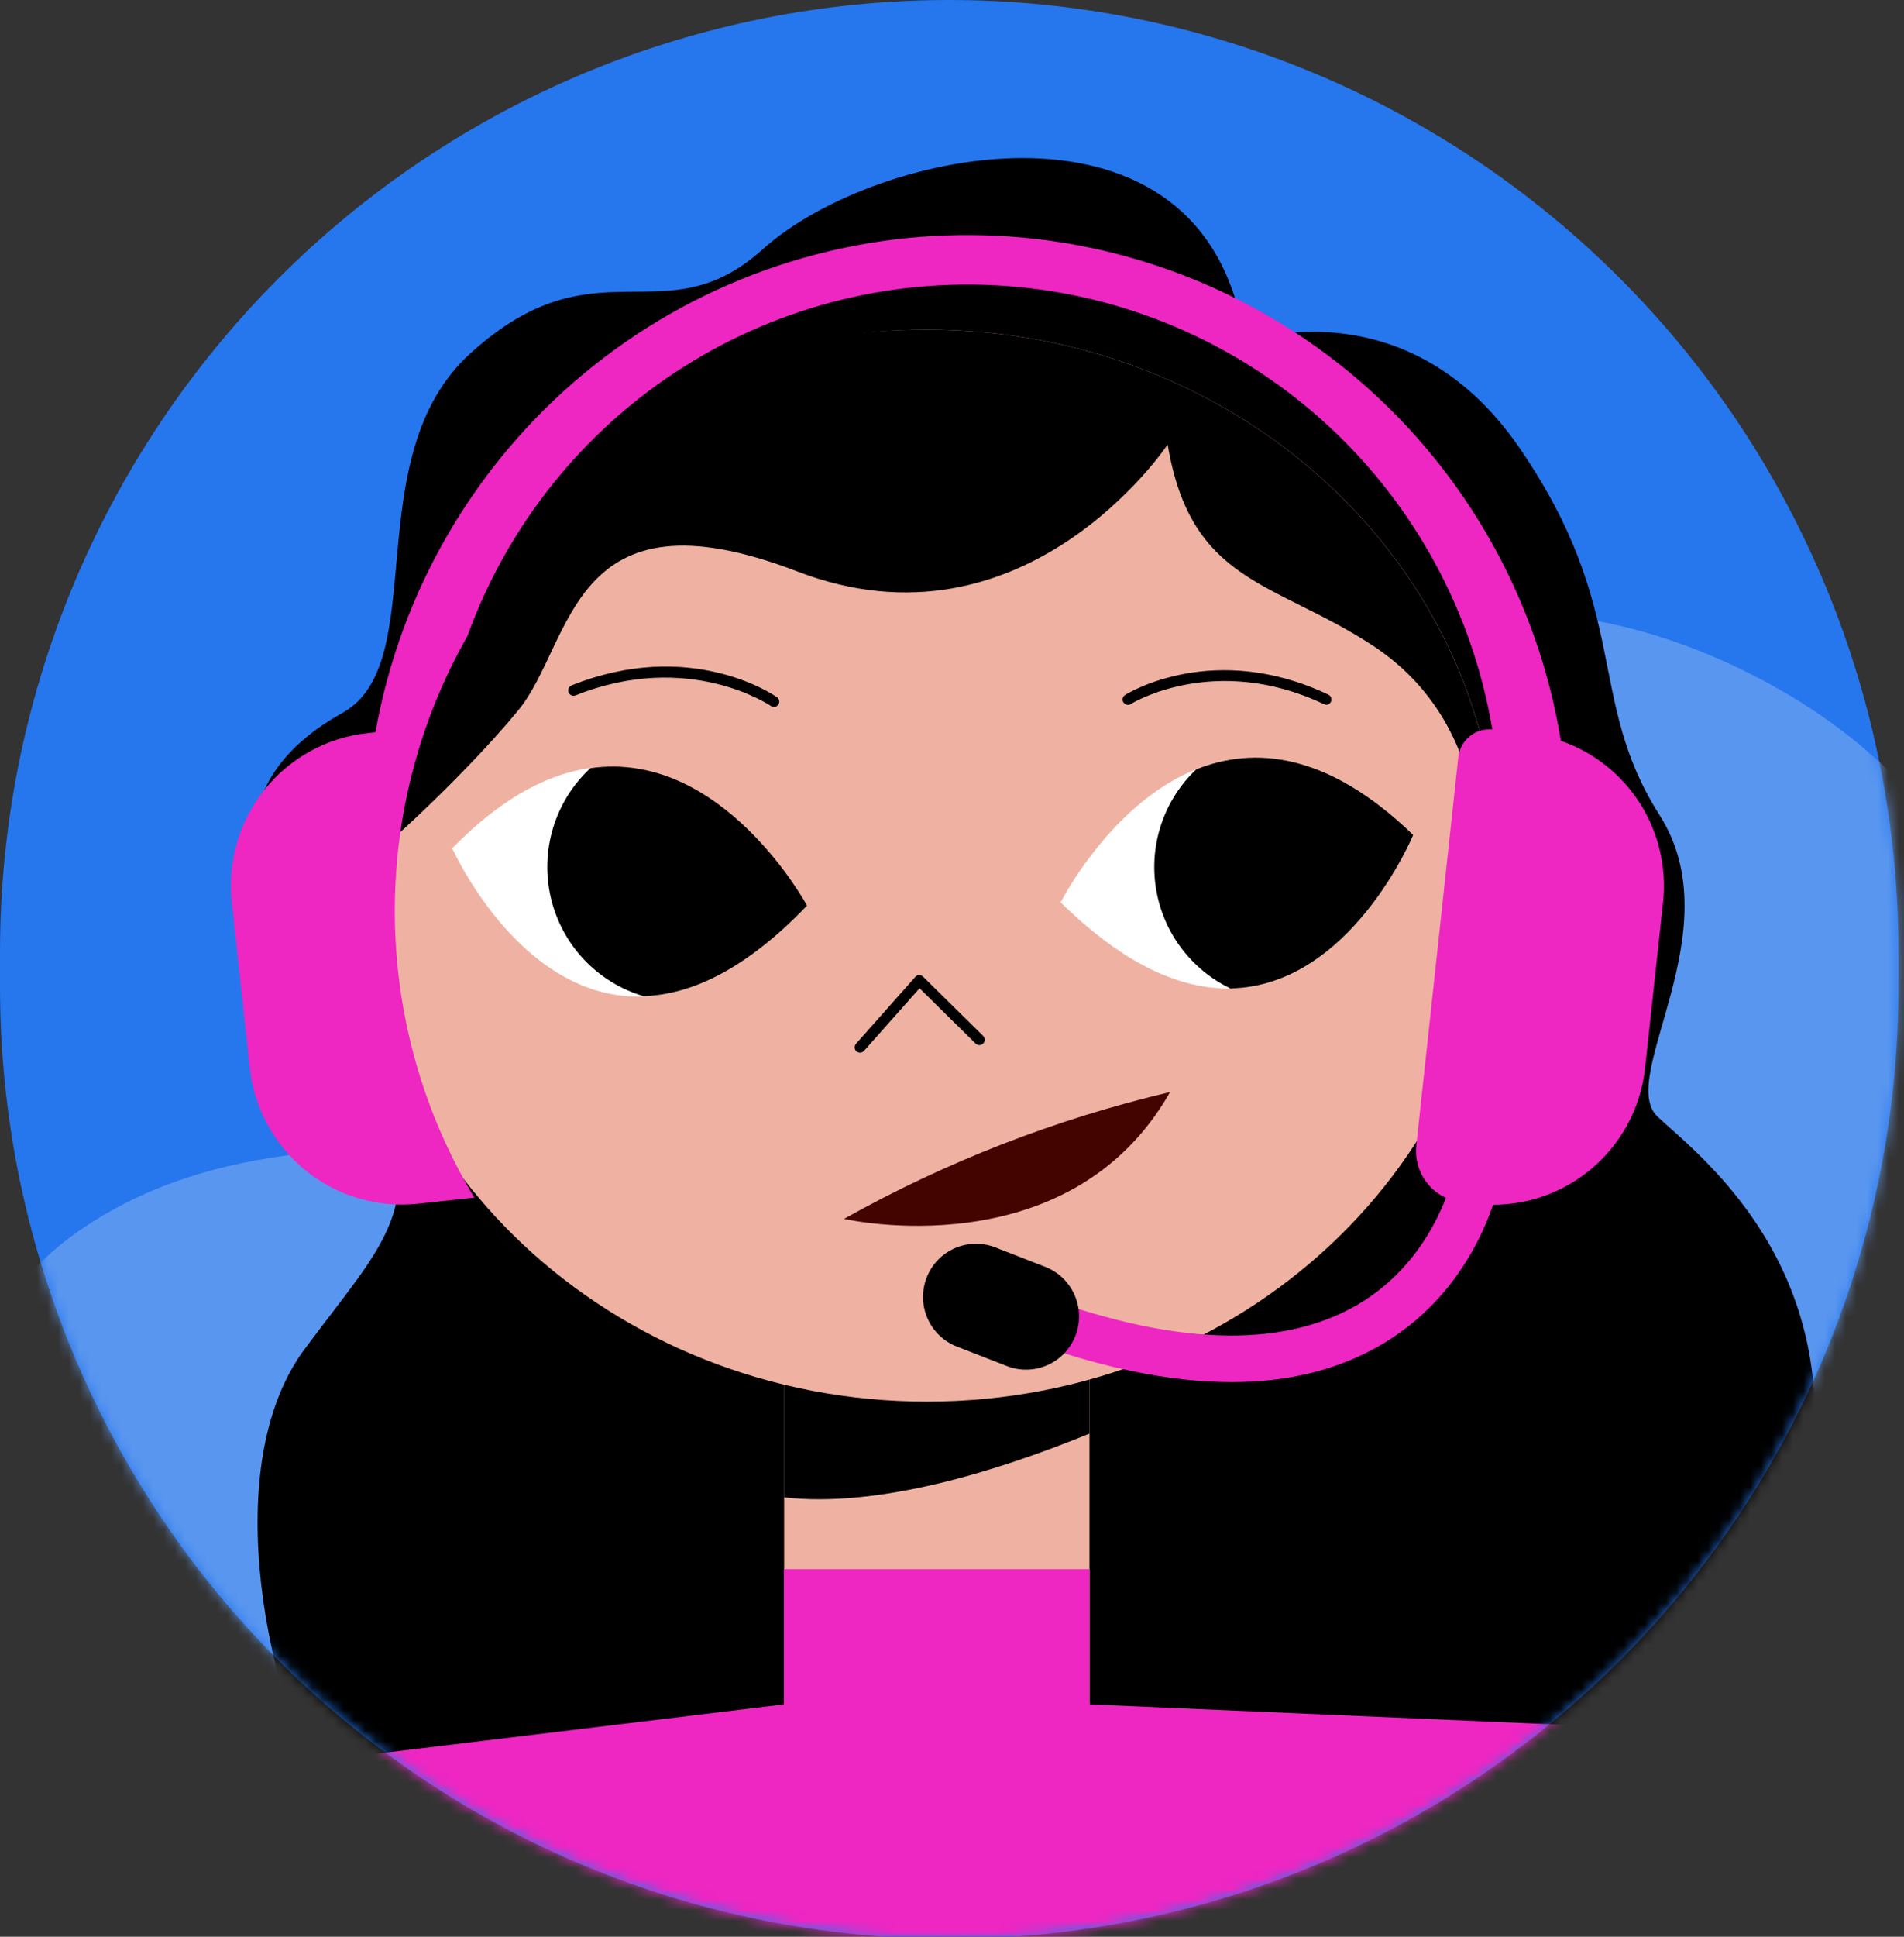 <svg width="180" height="183" viewBox="0 0 180 183" fill="none" xmlns="http://www.w3.org/2000/svg">
<rect x="0" y="0" width="180" height="183" fill="#333333" stroke="none"/>
<g clip-path="url(#clip0_1_1514)">
<path d="M89.739 0C113.539 0 136.364 9.477 153.193 26.346C170.023 43.216 179.477 66.096 179.477 89.953V93.243C179.477 105.056 177.156 116.753 172.646 127.666C168.137 138.58 161.526 148.496 153.193 156.849C144.86 165.202 134.968 171.828 124.08 176.348C113.193 180.869 101.523 183.196 89.739 183.196C65.939 183.196 43.113 173.718 26.284 156.849C9.455 139.98 0 117.1 0 93.243L0 89.953C0 66.096 9.455 43.216 26.284 26.346C43.113 9.477 65.939 0 89.739 0Z" fill="#2676EE"/>
<mask id="mask0_1_1514" style="mask-type:luminance" maskUnits="userSpaceOnUse" x="0" y="0" width="180" height="184">
<path d="M89.75 0C113.55 0 136.376 9.477 153.205 26.346C170.034 43.216 179.489 66.096 179.489 89.953V93.243C179.489 105.056 177.168 116.753 172.658 127.666C168.148 138.58 161.538 148.496 153.205 156.849C144.872 165.202 134.979 171.828 124.092 176.348C113.204 180.869 101.535 183.196 89.75 183.196C65.95 183.196 43.125 173.718 26.295 156.849C9.466 139.98 0.012 117.1 0.012 93.243V89.953C0.012 66.096 9.466 43.216 26.295 26.346C43.125 9.477 65.95 0 89.75 0Z" fill="white"/>
</mask>
<g mask="url(#mask0_1_1514)">
<path opacity="0.8" d="M168.463 65.284C140.102 49.029 114.978 62.411 102.419 76.661C89.86 90.911 80.493 105.31 64.737 107.947C48.981 110.584 25.032 103.885 7.207 116.48C-10.617 129.074 -10.554 162.527 3.557 181.488C17.669 200.449 54.189 209.527 96.34 215.63C111.463 217.926 126.896 217.068 141.672 213.107L160.814 206.132C170.159 201.857 178.003 197.03 184.637 193.123C194.733 187.142 198.285 172.582 200.221 161.912C203.024 145.923 202.781 129.546 199.505 113.647C195.254 93.611 185.6 75.104 168.463 65.284Z" fill="#669DF0"/>
<path d="M117.66 32.286C117.66 32.286 132.976 26.817 143.63 42.296C154.284 57.775 149.882 66.028 156.88 76.997C163.878 87.966 152.785 101.803 156.699 105.51C160.614 109.217 176.707 120.983 169.949 145.397C166.83 156.693 194.179 175.927 180.266 184.976C164.107 195.493 105.946 194.95 93.78 194.382C74.808 193.489 39.575 188.677 31.746 172.987C23.916 157.296 21.345 137.549 28.765 127.521C36.184 117.494 41.015 113.703 34.926 102.673C31.776 96.968 13.4 77.885 32.372 67.362C40.882 62.641 33.649 43.165 44.496 33.361C56.439 22.561 62.745 31.985 72.11 23.551C82.74 13.958 114.137 7.287 117.66 32.286Z" fill="black"/>
<path d="M102.995 123.277H74.128V161.045H102.995V123.277Z" fill="#EFB2A2"/>
<path d="M102.995 135.46V123.283H74.122V141.485C83.059 142.5 94.262 139.028 102.995 135.46Z" fill="black"/>
<path d="M87.631 132.436C117.444 132.436 141.612 109.761 141.612 81.79C141.612 53.82 117.444 31.145 87.631 31.145C57.817 31.145 33.649 53.82 33.649 81.79C33.649 109.761 57.817 132.436 87.631 132.436Z" fill="#EFB2A2"/>
<path d="M100.272 85.268C100.272 85.268 113.336 59.308 133.602 78.893C133.602 78.893 122.105 106.742 100.272 85.268Z" fill="white"/>
<path d="M81.301 99.467C81.204 99.466 81.108 99.438 81.027 99.384C80.946 99.331 80.881 99.255 80.842 99.165C80.802 99.076 80.79 98.977 80.805 98.881C80.82 98.785 80.862 98.695 80.927 98.622L86.529 92.307C86.622 92.205 86.752 92.144 86.89 92.138C86.959 92.136 87.027 92.148 87.091 92.173C87.155 92.198 87.214 92.235 87.263 92.283L92.943 97.879C92.99 97.926 93.028 97.982 93.054 98.043C93.08 98.105 93.094 98.171 93.094 98.237C93.095 98.304 93.082 98.37 93.057 98.432C93.032 98.494 92.996 98.55 92.949 98.598C92.902 98.645 92.847 98.683 92.785 98.709C92.724 98.735 92.658 98.749 92.592 98.75C92.525 98.75 92.459 98.738 92.397 98.713C92.336 98.688 92.279 98.651 92.232 98.604L86.932 93.382L81.68 99.298C81.632 99.351 81.573 99.393 81.508 99.422C81.443 99.451 81.372 99.467 81.301 99.467Z" fill="black"/>
<path d="M125.363 66.577C125.29 66.579 125.217 66.562 125.152 66.529C114.865 61.663 106.982 66.45 106.903 66.529C106.847 66.564 106.784 66.588 106.718 66.599C106.652 66.61 106.585 66.607 106.52 66.592C106.456 66.577 106.394 66.549 106.34 66.51C106.286 66.472 106.24 66.422 106.205 66.366C106.17 66.309 106.146 66.246 106.135 66.18C106.124 66.114 106.126 66.047 106.141 65.982C106.156 65.917 106.184 65.855 106.223 65.801C106.262 65.747 106.311 65.701 106.367 65.665C106.705 65.454 114.799 60.528 125.58 65.635C125.684 65.684 125.768 65.768 125.819 65.871C125.869 65.975 125.883 66.093 125.858 66.205C125.833 66.318 125.77 66.418 125.68 66.49C125.59 66.562 125.478 66.602 125.363 66.601V66.577Z" fill="black"/>
<path d="M73.164 66.794C73.061 66.793 72.96 66.762 72.875 66.704C72.803 66.65 65.082 61.427 54.391 65.714C54.268 65.757 54.133 65.751 54.014 65.697C53.895 65.643 53.801 65.544 53.753 65.423C53.705 65.301 53.705 65.165 53.755 65.044C53.804 64.923 53.898 64.825 54.018 64.772C65.226 60.274 73.122 65.641 73.453 65.877C73.508 65.914 73.554 65.962 73.59 66.018C73.626 66.073 73.65 66.135 73.662 66.201C73.674 66.266 73.672 66.332 73.658 66.397C73.644 66.462 73.618 66.523 73.58 66.577C73.534 66.645 73.472 66.7 73.399 66.738C73.327 66.776 73.246 66.796 73.164 66.794Z" fill="black"/>
<path d="M33.673 89.904C33.556 89.905 33.442 89.864 33.352 89.789C33.261 89.714 33.2 89.609 33.179 89.494C32.131 83.885 23.681 80.728 23.591 80.698C23.465 80.651 23.362 80.557 23.306 80.434C23.249 80.312 23.244 80.172 23.29 80.046C23.336 79.919 23.431 79.817 23.553 79.76C23.675 79.703 23.814 79.698 23.94 79.744C24.308 79.877 33.023 83.131 34.179 89.307C34.192 89.373 34.192 89.441 34.179 89.507C34.166 89.573 34.14 89.636 34.102 89.692C34.065 89.749 34.017 89.797 33.96 89.834C33.904 89.871 33.842 89.897 33.775 89.91L33.673 89.904Z" fill="black"/>
<path d="M25.705 93.231C25.625 93.231 25.546 93.212 25.474 93.175C25.403 93.138 25.342 93.085 25.295 93.019C25.217 92.91 25.186 92.775 25.207 92.643C25.229 92.51 25.301 92.392 25.41 92.313L32.637 87.109C32.746 87.032 32.882 87.001 33.014 87.023C33.146 87.046 33.264 87.12 33.342 87.23C33.42 87.339 33.452 87.474 33.43 87.607C33.409 87.739 33.336 87.858 33.227 87.936L26 93.14C25.913 93.199 25.81 93.231 25.705 93.231Z" fill="black"/>
<path d="M76.242 85.588C76.242 85.588 62.468 60.003 42.749 80.154C42.749 80.142 55.005 107.666 76.242 85.588Z" fill="white"/>
<path d="M133.602 78.893C125.484 71.044 118.545 70.513 113.089 72.693C111.595 74.11 110.467 75.87 109.803 77.82C109.138 79.771 108.957 81.855 109.274 83.892C109.591 85.929 110.397 87.858 111.623 89.513C112.849 91.168 114.458 92.5 116.311 93.394C127.694 93.201 133.602 78.893 133.602 78.893Z" fill="black"/>
<path d="M76.296 85.57C76.296 85.57 68.31 70.785 55.819 72.578C54.17 74.105 52.956 76.042 52.297 78.192C51.639 80.342 51.561 82.629 52.072 84.82C52.582 87.01 53.663 89.025 55.203 90.661C56.744 92.297 58.689 93.494 60.842 94.13C65.268 93.992 70.442 91.673 76.296 85.57Z" fill="black"/>
<path d="M110.619 103.186C99.837 105.726 89.461 109.759 79.789 115.17C79.789 115.17 101.025 120.048 110.619 103.186Z" fill="#430400"/>
<path d="M87.625 31.145C57.812 31.145 32.932 50.965 33.643 81.797C33.643 82.799 43.785 73.484 49.007 67.102C54.229 60.721 53.825 45.707 75.362 53.99C96.9 62.273 110.391 42 110.391 42C112.571 55.113 120.4 54.889 129.724 60.963C139.047 67.036 141.636 78.422 138.378 89.59C137.077 94.04 135.337 107.774 136.445 110.859C140.48 103.766 141.606 90.399 141.606 81.797C141.606 53.821 117.437 31.145 87.625 31.145Z" fill="black"/>
<path d="M102.995 148.265H74.128V161.045L3.144 169.63L4.095 182.984L180.26 184.976L182.778 164.481L102.995 161.045V148.265Z" fill="#EE26C2"/>
<path d="M157.223 85.262L155.525 100.91C155.32 102.802 154.746 104.634 153.834 106.303C152.923 107.972 151.692 109.445 150.213 110.638C148.734 111.83 147.035 112.719 145.213 113.253C143.391 113.787 141.482 113.956 139.595 113.751L138.191 113.6C136.915 113.46 135.745 112.819 134.939 111.816C134.133 110.814 133.756 109.532 133.891 108.251L137.866 71.534C137.912 71.116 138.048 70.713 138.263 70.353C138.478 69.993 138.768 69.683 139.113 69.445C139.591 69.102 140.164 68.918 140.751 68.919C140.861 68.913 140.972 68.913 141.082 68.919C139.233 57.939 133.81 47.881 125.659 40.315C117.508 32.748 107.087 28.099 96.023 27.093C84.96 26.086 73.874 28.779 64.498 34.751C55.121 40.723 47.98 49.638 44.189 60.105C39.58 68.208 37.212 77.396 37.327 86.722C37.442 96.048 40.038 105.174 44.845 113.159L39.539 113.733C37.652 113.938 35.743 113.769 33.921 113.235C32.099 112.701 30.4 111.812 28.921 110.619C27.442 109.427 26.211 107.954 25.3 106.285C24.388 104.616 23.814 102.784 23.609 100.892L21.911 85.244C21.706 83.352 21.875 81.438 22.408 79.611C22.942 77.784 23.828 76.081 25.019 74.598C26.209 73.115 27.679 71.882 29.345 70.969C31.01 70.056 32.839 69.48 34.727 69.276L35.492 69.191C37.846 55.95 44.797 43.971 55.114 35.372C65.432 26.774 78.451 22.11 91.868 22.207C105.285 22.304 118.236 27.155 128.428 35.901C138.621 44.648 145.399 56.727 147.563 70C150.66 71.07 153.303 73.163 155.058 75.936C156.813 78.709 157.577 81.997 157.223 85.262Z" fill="#EE26C2"/>
<path d="M116.425 130.594C110.469 130.594 103.681 129.17 96.117 126.32L97.659 122.197C110.758 127.129 121.069 127.497 128.302 123.302C136.132 118.75 137.625 110.123 137.643 110.02L141.98 110.708C141.914 111.143 140.209 121.424 130.573 127.063C126.562 129.417 121.834 130.594 116.425 130.594Z" fill="#EE26C2"/>
<path d="M95.177 129.073L90.455 127.232C89.216 126.748 88.219 125.79 87.684 124.57C87.149 123.35 87.119 121.966 87.601 120.724C87.839 120.108 88.196 119.546 88.652 119.069C89.107 118.592 89.652 118.209 90.255 117.944C90.858 117.678 91.507 117.534 92.166 117.52C92.825 117.506 93.479 117.622 94.093 117.862L98.815 119.703C99.429 119.942 99.99 120.3 100.466 120.757C100.942 121.214 101.323 121.76 101.588 122.364C101.854 122.969 101.997 123.619 102.011 124.28C102.025 124.94 101.909 125.596 101.67 126.211C101.431 126.827 101.074 127.389 100.619 127.866C100.163 128.344 99.618 128.726 99.015 128.992C98.412 129.257 97.763 129.401 97.104 129.415C96.446 129.429 95.791 129.313 95.177 129.073Z" fill="black"/>
</g>
</g>
<defs>
<clipPath id="clip0_1_1514">
<rect width="180" height="183" fill="white"/>
</clipPath>
</defs>
</svg>
